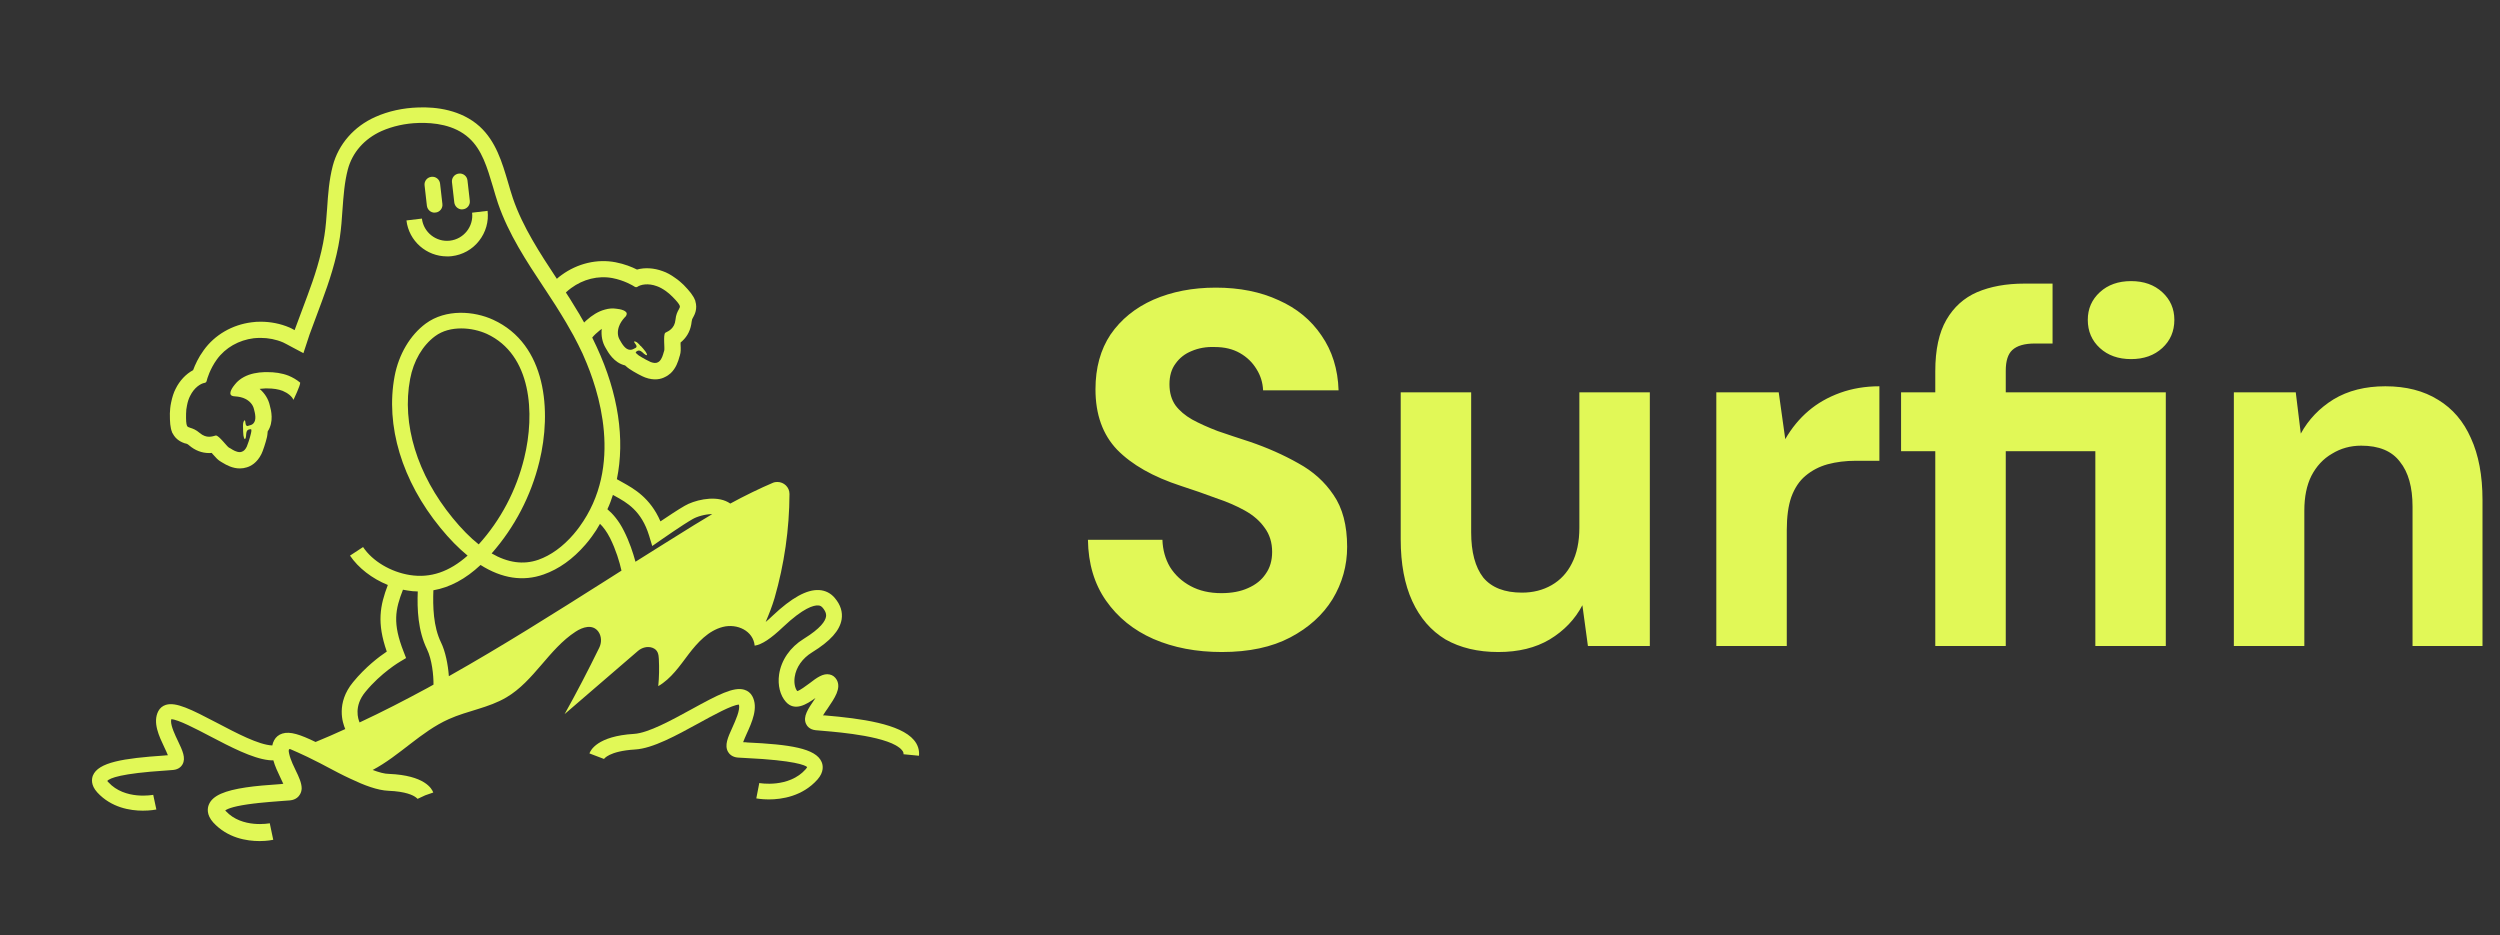 <svg width="131" height="49" viewBox="0 0 131 49" fill="none" xmlns="http://www.w3.org/2000/svg">
<rect x="0" y="0" width="131" height="49" fill="#333333" stroke="none"/>
<g clip-path="url(#clip0_5_249)">
<path d="M22.775 11.138C22.775 11.138 22.806 11.138 22.824 11.138C23.048 11.114 23.212 10.908 23.181 10.684L23.06 9.623C23.036 9.399 22.83 9.236 22.606 9.266C22.381 9.29 22.218 9.496 22.248 9.72L22.369 10.78C22.394 10.986 22.569 11.144 22.775 11.144V11.138Z" fill="#E1F857"/>
<path d="M24.211 10.968C24.211 10.968 24.241 10.968 24.26 10.968C24.484 10.943 24.647 10.737 24.617 10.513L24.496 9.453C24.472 9.229 24.266 9.065 24.042 9.096C23.817 9.12 23.654 9.326 23.684 9.55L23.805 10.61C23.83 10.816 24.005 10.974 24.211 10.974V10.968Z" fill="#E1F857"/>
<path d="M21.297 11.545C21.424 12.635 22.351 13.435 23.423 13.435C23.508 13.435 23.587 13.435 23.672 13.423C24.241 13.356 24.75 13.071 25.101 12.623C25.453 12.175 25.616 11.617 25.55 11.048L24.738 11.145C24.823 11.866 24.302 12.526 23.575 12.611C22.854 12.696 22.193 12.175 22.108 11.454L21.297 11.551V11.545Z" fill="#E1F857"/>
<path d="M47.894 38.783C47.179 37.929 45.131 37.65 43.223 37.487C43.186 37.487 43.156 37.487 43.126 37.487C43.199 37.365 43.289 37.232 43.368 37.123C43.738 36.578 44.089 36.069 43.847 35.627C43.762 35.475 43.629 35.372 43.471 35.342C43.132 35.269 42.799 35.511 42.423 35.802C42.241 35.936 41.92 36.178 41.775 36.214C41.648 36.051 41.599 35.766 41.642 35.475C41.714 34.966 42.047 34.494 42.55 34.185C43.514 33.591 44.004 33.04 44.101 32.458C44.162 32.07 44.047 31.695 43.75 31.343C43.538 31.083 43.247 30.937 42.92 30.919C42.278 30.883 41.484 31.319 40.478 32.27C40.345 32.398 40.224 32.507 40.121 32.591C40.297 32.179 40.46 31.767 40.587 31.337C41.096 29.568 41.363 27.726 41.369 25.885C41.369 25.521 41.072 25.255 40.733 25.255C40.654 25.255 40.569 25.267 40.49 25.303C39.872 25.564 38.982 25.994 38.267 26.387C38.194 26.333 38.109 26.291 38.025 26.254C37.34 25.969 36.358 26.224 35.88 26.503C35.541 26.696 34.995 27.06 34.608 27.32C34.074 26.084 33.214 25.606 32.627 25.279C32.517 25.218 32.414 25.164 32.324 25.109C32.754 23.025 32.402 20.626 31.269 18.184C31.197 18.021 31.112 17.851 31.033 17.688C31.088 17.621 31.148 17.554 31.221 17.488L31.3 17.421C31.378 17.348 31.457 17.288 31.53 17.233C31.494 17.59 31.56 17.936 31.73 18.221C31.869 18.469 32.166 19.008 32.754 19.148C32.839 19.232 32.923 19.287 32.978 19.329C33.232 19.505 33.663 19.729 33.802 19.778C34.292 19.959 34.65 19.863 34.85 19.753C34.959 19.705 35.056 19.632 35.147 19.553C35.419 19.293 35.535 18.954 35.607 18.681L35.625 18.627C35.68 18.451 35.674 18.287 35.662 18.045V17.948C35.692 17.924 35.722 17.893 35.759 17.863C36.037 17.603 36.201 17.263 36.243 16.851C36.255 16.748 36.274 16.712 36.304 16.657C36.304 16.657 36.316 16.639 36.322 16.627C36.401 16.482 36.558 16.185 36.437 15.785V15.761L36.425 15.743C36.328 15.482 36.134 15.252 35.825 14.931C35.71 14.822 35.559 14.682 35.377 14.561C35.153 14.398 34.929 14.277 34.729 14.21C34.274 14.04 33.79 14.01 33.378 14.125C33.117 13.992 32.729 13.834 32.257 13.743C31.288 13.556 30.258 13.804 29.428 14.41C29.343 14.47 29.258 14.537 29.179 14.61C28.301 13.277 27.392 11.896 26.877 10.393C26.786 10.12 26.701 9.836 26.622 9.557C26.307 8.497 25.986 7.406 25.132 6.625C24.163 5.752 22.854 5.595 21.921 5.631C21.121 5.655 20.34 5.825 19.667 6.128C18.547 6.625 17.735 7.558 17.438 8.685C17.244 9.424 17.189 10.193 17.141 10.926C17.105 11.393 17.074 11.871 17.002 12.326C16.832 13.453 16.456 14.567 16.105 15.506C15.893 16.088 15.675 16.67 15.457 17.245L15.438 17.3C15.299 17.221 15.226 17.185 15.166 17.16C14.699 16.96 14.178 16.858 13.663 16.858C13.506 16.858 13.348 16.863 13.191 16.888C12.167 17.015 11.252 17.548 10.677 18.348C10.392 18.736 10.222 19.117 10.119 19.396C9.744 19.596 9.41 19.947 9.198 20.384C9.101 20.571 9.023 20.814 8.968 21.086C8.92 21.298 8.907 21.504 8.901 21.662C8.901 22.11 8.914 22.407 9.023 22.662V22.68L9.041 22.698C9.229 23.073 9.55 23.183 9.701 23.237H9.719H9.737C9.798 23.261 9.834 23.267 9.913 23.34C10.228 23.607 10.58 23.74 10.961 23.74C11.01 23.74 11.052 23.74 11.095 23.734C11.119 23.764 11.137 23.788 11.155 23.806C11.319 23.988 11.422 24.11 11.585 24.2C11.585 24.2 11.634 24.231 11.658 24.243C11.876 24.376 12.191 24.546 12.567 24.546C12.688 24.546 12.809 24.527 12.924 24.491C13.136 24.431 13.47 24.255 13.7 23.788C13.766 23.661 13.924 23.195 13.991 22.898C14.003 22.831 14.021 22.728 14.027 22.607C14.36 22.104 14.209 21.504 14.136 21.238C14.063 20.911 13.875 20.608 13.603 20.377C13.694 20.365 13.791 20.359 13.9 20.353H14.003C14.324 20.353 14.59 20.396 14.808 20.48C15.087 20.596 15.299 20.771 15.378 20.953C15.378 20.953 15.748 20.184 15.729 20.05C15.548 19.899 15.342 19.778 15.123 19.687C14.766 19.547 14.384 19.499 14.003 19.499H13.869C13.494 19.511 13.112 19.578 12.785 19.753C12.603 19.85 12.44 19.978 12.312 20.141C12.215 20.256 11.925 20.638 12.161 20.741C12.215 20.765 12.27 20.765 12.331 20.771C12.512 20.783 12.7 20.82 12.864 20.904C13.076 21.014 13.251 21.195 13.306 21.432C13.361 21.644 13.457 22.001 13.276 22.189C13.209 22.262 13.112 22.286 13.015 22.31C12.997 22.322 12.985 22.322 12.967 22.322C12.954 22.322 12.942 22.322 12.936 22.316C12.833 22.274 12.888 22.086 12.821 22.019C12.718 22.098 12.73 22.304 12.736 22.437C12.742 22.558 12.736 22.686 12.755 22.813C12.761 22.861 12.791 23.007 12.833 23.007C12.845 23.007 12.858 22.989 12.876 22.94C12.912 22.825 12.876 22.655 12.961 22.558C12.961 22.558 12.961 22.546 12.973 22.54C13.009 22.51 13.064 22.492 13.112 22.492H13.148C13.185 22.492 13.179 22.595 13.148 22.716C13.094 22.971 12.954 23.358 12.93 23.407C12.858 23.552 12.773 23.643 12.664 23.673C12.633 23.685 12.597 23.691 12.561 23.691C12.391 23.691 12.203 23.582 12.088 23.504C12.052 23.485 12.028 23.467 11.997 23.455C11.9 23.407 11.476 22.819 11.313 22.819C11.204 22.849 11.088 22.886 10.955 22.886C10.81 22.886 10.64 22.837 10.464 22.686C10.258 22.51 10.095 22.456 9.974 22.419C9.865 22.383 9.828 22.371 9.798 22.31C9.756 22.213 9.744 22.019 9.75 21.686C9.75 21.529 9.768 21.383 9.798 21.25C9.834 21.056 9.889 20.886 9.962 20.747C10.18 20.299 10.525 20.093 10.725 20.062C10.774 20.056 10.816 20.014 10.828 19.965C10.852 19.85 11.004 19.335 11.361 18.839C11.816 18.209 12.524 17.821 13.294 17.724C13.415 17.712 13.536 17.706 13.657 17.706C14.063 17.706 14.463 17.784 14.833 17.942C14.924 17.978 15.663 18.39 15.899 18.505C15.935 18.39 16.22 17.53 16.22 17.53C16.438 16.948 16.656 16.367 16.868 15.785C17.232 14.804 17.626 13.646 17.807 12.447C17.88 11.956 17.916 11.459 17.947 10.981C18.001 10.248 18.05 9.557 18.225 8.884C18.462 7.988 19.092 7.273 19.994 6.867C20.57 6.613 21.243 6.461 21.939 6.443C22.727 6.419 23.811 6.534 24.575 7.231C25.259 7.848 25.532 8.788 25.829 9.781C25.914 10.072 25.998 10.369 26.095 10.654C26.647 12.265 27.592 13.695 28.507 15.076C28.537 15.125 28.567 15.173 28.604 15.222C28.773 15.482 28.943 15.743 29.113 16.003C29.3 16.306 29.494 16.609 29.67 16.912C29.803 17.136 29.93 17.36 30.052 17.584C30.221 17.899 30.379 18.215 30.524 18.523C30.548 18.578 30.573 18.633 30.597 18.693C31.366 20.426 32.699 24.418 30.355 27.617C30.258 27.751 30.155 27.878 30.052 27.999C29.5 28.641 28.864 29.102 28.21 29.332C27.428 29.605 26.61 29.489 25.762 28.999C26.962 27.636 27.828 25.982 28.264 24.188C28.907 21.565 28.652 18.045 25.841 16.755C24.841 16.294 23.363 16.179 22.309 16.954C21.491 17.56 20.897 18.56 20.679 19.705C20.188 22.298 21.061 25.2 23.078 27.66C23.551 28.241 24.029 28.726 24.502 29.114C23.539 29.968 22.551 30.301 21.479 30.132C20.473 29.974 19.51 29.398 19.025 28.665L18.34 29.114C18.777 29.762 19.498 30.319 20.322 30.653C19.91 31.743 19.74 32.628 20.267 34.142C19.867 34.409 19.146 34.954 18.498 35.748C17.601 36.838 17.953 37.886 18.092 38.202C17.577 38.438 17.056 38.668 16.535 38.88C15.735 38.492 15.202 38.311 14.796 38.438C14.602 38.498 14.457 38.62 14.366 38.789C14.318 38.874 14.287 38.965 14.269 39.062C13.554 39.032 12.391 38.414 11.361 37.874C10.01 37.166 9.223 36.772 8.689 36.935C8.514 36.99 8.38 37.105 8.296 37.262C7.987 37.856 8.338 38.583 8.617 39.171C8.677 39.292 8.75 39.456 8.798 39.577C8.744 39.577 8.683 39.577 8.617 39.589C6.454 39.734 5.145 39.946 4.866 40.643C4.806 40.807 4.745 41.134 5.097 41.522C5.83 42.321 6.823 42.479 7.484 42.479C7.884 42.479 8.162 42.424 8.193 42.418L8.029 41.649C8.029 41.649 6.545 41.94 5.678 40.988C5.642 40.952 5.624 40.928 5.618 40.922C5.751 40.77 6.345 40.528 8.671 40.377C8.841 40.364 8.98 40.352 9.077 40.346C9.374 40.316 9.507 40.152 9.562 40.055C9.75 39.722 9.562 39.328 9.326 38.832C9.174 38.517 8.962 38.068 8.962 37.789C8.962 37.753 8.968 37.717 8.974 37.687C9.307 37.687 10.313 38.214 10.992 38.571C12.082 39.141 13.215 39.734 14.081 39.831C14.136 39.831 14.184 39.843 14.233 39.843C14.263 39.843 14.293 39.843 14.324 39.843C14.409 40.152 14.554 40.455 14.687 40.734C14.736 40.837 14.796 40.964 14.845 41.073C14.808 41.073 14.772 41.073 14.73 41.085C14.021 41.134 13.403 41.182 12.882 41.261C11.797 41.425 11.137 41.679 10.943 42.164C10.87 42.339 10.81 42.691 11.173 43.097C11.925 43.915 12.93 44.072 13.603 44.072C14.003 44.072 14.287 44.012 14.318 44.005L14.227 43.575L14.136 43.139C14.136 43.139 12.682 43.424 11.828 42.497C11.822 42.485 11.809 42.479 11.803 42.467C11.943 42.364 12.318 42.224 13.318 42.103C13.385 42.103 13.451 42.085 13.524 42.079C13.875 42.043 14.293 42.006 14.79 41.97C14.966 41.958 15.105 41.946 15.196 41.94C15.517 41.909 15.663 41.727 15.723 41.618C15.778 41.522 15.802 41.425 15.808 41.316C15.808 41.037 15.669 40.722 15.487 40.352C15.438 40.255 15.384 40.134 15.329 40.013C15.263 39.849 15.19 39.68 15.154 39.504C15.142 39.437 15.117 39.359 15.136 39.292C15.148 39.25 15.178 39.244 15.214 39.256C15.257 39.268 15.954 39.583 16.111 39.662C16.22 39.716 16.329 39.771 16.438 39.825C16.668 39.934 16.893 40.055 17.086 40.158C17.511 40.383 17.941 40.613 18.365 40.807C19.086 41.152 19.782 41.413 20.352 41.437C21.267 41.473 21.654 41.673 21.8 41.788C21.86 41.831 21.879 41.861 21.879 41.861L22.285 41.673L22.703 41.528C22.63 41.322 22.248 40.631 20.388 40.552C20.146 40.552 19.855 40.467 19.528 40.346C20.94 39.601 22.054 38.335 23.52 37.681C24.502 37.238 25.611 37.093 26.538 36.541C27.98 35.693 28.761 34.009 30.161 33.1C30.53 32.858 31.057 32.682 31.36 33.106C31.53 33.355 31.53 33.682 31.397 33.948C30.821 35.124 30.221 36.281 29.585 37.42L33.432 34.106C33.638 33.93 33.929 33.852 34.184 33.942C34.48 34.051 34.511 34.294 34.523 34.524C34.547 35.003 34.541 35.481 34.492 35.954C35.165 35.566 35.619 34.894 36.086 34.276C36.558 33.658 37.122 33.046 37.873 32.852C38.63 32.658 39.472 33.058 39.545 33.833C39.927 33.773 40.393 33.464 41.036 32.852C42.108 31.84 42.641 31.713 42.865 31.725C42.968 31.725 43.041 31.767 43.114 31.852C43.295 32.076 43.301 32.222 43.283 32.313C43.247 32.537 43.017 32.919 42.114 33.476C41.405 33.912 40.933 34.591 40.824 35.348C40.745 35.905 40.878 36.438 41.181 36.778C41.642 37.293 42.259 36.917 42.732 36.572C42.714 36.602 42.702 36.626 42.684 36.645C42.338 37.153 42.066 37.547 42.235 37.929C42.284 38.038 42.417 38.226 42.732 38.262C42.823 38.274 42.968 38.286 43.144 38.298C44.016 38.371 46.67 38.595 47.258 39.304C47.343 39.395 47.349 39.468 47.343 39.522L48.154 39.601C48.185 39.304 48.094 39.019 47.888 38.777L47.894 38.783ZM30.379 16.494C30.355 16.451 30.33 16.409 30.3 16.367C30.161 16.13 30.015 15.894 29.87 15.664C29.803 15.567 29.743 15.47 29.682 15.373C29.67 15.355 29.658 15.343 29.652 15.325C29.743 15.24 29.827 15.167 29.93 15.094C30.554 14.634 31.336 14.428 32.099 14.573C32.699 14.688 33.166 14.961 33.263 15.028C33.305 15.052 33.359 15.058 33.402 15.028C33.566 14.913 33.959 14.822 34.426 14.998C34.577 15.052 34.729 15.137 34.892 15.252C35.007 15.331 35.11 15.428 35.225 15.537C35.462 15.773 35.583 15.925 35.619 16.021C35.638 16.088 35.619 16.124 35.565 16.221C35.504 16.33 35.419 16.488 35.395 16.755C35.371 16.991 35.28 17.136 35.171 17.239C35.08 17.33 34.965 17.385 34.868 17.433C34.868 17.433 34.864 17.437 34.856 17.445C34.747 17.542 34.838 18.263 34.807 18.366C34.795 18.396 34.789 18.427 34.777 18.463C34.741 18.596 34.68 18.808 34.559 18.923C34.535 18.948 34.505 18.966 34.474 18.984C34.371 19.038 34.25 19.026 34.099 18.972C34.044 18.954 33.681 18.766 33.462 18.62C33.366 18.548 33.293 18.481 33.317 18.451C33.317 18.445 33.329 18.433 33.341 18.427C33.378 18.39 33.426 18.372 33.475 18.366C33.487 18.366 33.493 18.366 33.499 18.372C33.626 18.384 33.717 18.536 33.82 18.59C33.862 18.614 33.887 18.614 33.899 18.608C33.923 18.578 33.85 18.457 33.82 18.415C33.747 18.311 33.656 18.221 33.578 18.13C33.578 18.13 33.574 18.13 33.566 18.13C33.487 18.033 33.353 17.875 33.226 17.893C33.226 17.984 33.396 18.087 33.347 18.184C33.347 18.196 33.335 18.202 33.329 18.209C33.317 18.221 33.305 18.233 33.287 18.239C33.202 18.287 33.111 18.336 33.014 18.33H33.008C32.754 18.318 32.578 17.99 32.469 17.797C32.348 17.59 32.354 17.336 32.433 17.112C32.493 16.936 32.602 16.779 32.723 16.645C32.766 16.603 32.808 16.567 32.826 16.506C32.929 16.27 32.457 16.191 32.305 16.179C32.099 16.143 31.893 16.167 31.7 16.221C31.336 16.318 31.015 16.53 30.736 16.779C30.7 16.809 30.669 16.839 30.639 16.87C30.627 16.882 30.621 16.888 30.609 16.9C30.536 16.767 30.457 16.633 30.379 16.5V16.494ZM23.721 27.145C21.855 24.867 21.043 22.213 21.491 19.856C21.667 18.911 22.145 18.099 22.8 17.615C23.193 17.324 23.678 17.209 24.169 17.209C24.66 17.209 25.126 17.324 25.508 17.494C27.864 18.584 28.04 21.674 27.471 23.994C27.059 25.691 26.235 27.254 25.084 28.526C24.635 28.169 24.181 27.708 23.721 27.145ZM18.843 37.856C18.765 37.681 18.534 37.002 19.14 36.263C19.964 35.251 20.964 34.669 20.976 34.663L21.279 34.482L21.152 34.154C20.564 32.658 20.709 31.943 21.115 30.901C21.194 30.913 21.279 30.931 21.358 30.943C21.539 30.974 21.715 30.992 21.891 30.992C21.854 31.901 21.897 33.046 22.375 34.021C22.636 34.56 22.721 35.39 22.715 35.875C22.6 35.942 22.491 36.002 22.375 36.063C21.212 36.693 20.037 37.299 18.843 37.856ZM31.736 30.428C29.028 32.143 26.314 33.858 23.52 35.433C23.478 34.815 23.333 34.118 23.109 33.664C22.703 32.834 22.678 31.773 22.709 30.931C23.575 30.78 24.399 30.338 25.181 29.605C26.301 30.313 27.41 30.483 28.488 30.101C29.282 29.823 30.021 29.296 30.676 28.538C30.797 28.399 30.912 28.253 31.021 28.102C31.178 27.89 31.318 27.672 31.439 27.448C31.615 27.617 31.796 27.86 31.966 28.193C32.275 28.811 32.463 29.441 32.566 29.901C32.287 30.077 32.014 30.253 31.736 30.428ZM36.371 27.514C35.341 28.151 34.323 28.793 33.299 29.435C33.172 28.968 32.984 28.393 32.699 27.829C32.426 27.278 32.105 26.915 31.827 26.684C31.942 26.442 32.033 26.194 32.117 25.933C32.154 25.951 32.19 25.976 32.227 25.994C32.844 26.333 33.614 26.757 34.014 28.072L34.177 28.611L34.638 28.29C34.638 28.29 35.765 27.502 36.286 27.205C36.522 27.066 36.952 26.939 37.322 26.939C37.007 27.127 36.692 27.32 36.371 27.514Z" fill="#E1F857"/>
<path d="M39.127 38.898C39.06 38.898 38.994 38.898 38.939 38.891C38.987 38.758 39.066 38.589 39.121 38.461C39.4 37.849 39.751 37.08 39.418 36.474C39.327 36.31 39.181 36.195 39 36.141C38.442 35.977 37.63 36.401 36.237 37.165C35.177 37.746 33.971 38.407 33.232 38.455C31.281 38.57 30.936 39.334 30.887 39.479L31.651 39.77C31.651 39.77 31.899 39.358 33.28 39.273C34.207 39.219 35.437 38.54 36.631 37.886C37.334 37.498 38.376 36.928 38.721 36.922C38.794 37.201 38.545 37.746 38.376 38.122C38.139 38.643 37.952 39.055 38.151 39.4C38.212 39.503 38.358 39.673 38.666 39.697C38.763 39.703 38.909 39.709 39.09 39.721C41.653 39.843 42.205 40.103 42.295 40.194C42.295 40.194 42.283 40.23 42.223 40.303C41.338 41.309 39.799 41.036 39.787 41.03L39.63 41.836C39.63 41.836 39.914 41.89 40.284 41.89C40.969 41.89 42.053 41.727 42.835 40.848C43.192 40.442 43.126 40.097 43.053 39.927C42.75 39.212 41.387 39.007 39.127 38.904V38.898Z" fill="#E1F857"/>
<path d="M64.023 34.166C62.687 34.166 61.491 33.938 60.436 33.48C59.399 33.023 58.573 32.355 57.957 31.476C57.342 30.597 57.025 29.533 57.008 28.285H60.911C60.928 28.813 61.06 29.287 61.306 29.709C61.57 30.131 61.931 30.465 62.388 30.711C62.845 30.957 63.381 31.081 63.996 31.081C64.542 31.081 65.007 30.993 65.394 30.817C65.799 30.641 66.106 30.395 66.317 30.078C66.546 29.762 66.66 29.375 66.66 28.918C66.66 28.426 66.528 28.004 66.265 27.652C66.018 27.3 65.676 27.002 65.236 26.756C64.796 26.509 64.287 26.29 63.706 26.096C63.144 25.885 62.537 25.674 61.887 25.463C60.428 24.988 59.311 24.356 58.537 23.564C57.781 22.773 57.403 21.718 57.403 20.4C57.403 19.274 57.667 18.316 58.195 17.525C58.74 16.734 59.487 16.127 60.436 15.705C61.403 15.283 62.493 15.072 63.706 15.072C64.955 15.072 66.054 15.292 67.003 15.732C67.952 16.154 68.7 16.769 69.245 17.578C69.807 18.387 70.106 19.345 70.141 20.453H66.186C66.168 20.048 66.054 19.679 65.843 19.345C65.632 18.993 65.341 18.712 64.972 18.501C64.603 18.29 64.164 18.184 63.654 18.184C63.214 18.167 62.81 18.237 62.441 18.395C62.089 18.536 61.808 18.756 61.597 19.055C61.386 19.336 61.28 19.696 61.28 20.136C61.28 20.576 61.386 20.945 61.597 21.244C61.808 21.525 62.098 21.771 62.467 21.982C62.854 22.193 63.302 22.395 63.812 22.589C64.322 22.765 64.876 22.949 65.473 23.142C66.405 23.459 67.258 23.837 68.032 24.276C68.805 24.698 69.421 25.252 69.878 25.938C70.352 26.624 70.59 27.529 70.59 28.654C70.59 29.639 70.335 30.553 69.825 31.397C69.315 32.223 68.577 32.892 67.61 33.401C66.643 33.911 65.447 34.166 64.023 34.166ZM78.513 34.166C77.441 34.166 76.518 33.946 75.744 33.507C74.988 33.05 74.408 32.382 74.004 31.503C73.599 30.623 73.397 29.542 73.397 28.259V20.558H77.089V27.89C77.089 28.927 77.3 29.718 77.722 30.263C78.162 30.791 78.838 31.054 79.753 31.054C80.333 31.054 80.852 30.922 81.309 30.659C81.766 30.395 82.118 30.017 82.364 29.525C82.627 29.015 82.759 28.391 82.759 27.652V20.558H86.451V33.85H83.207L82.917 31.714C82.531 32.452 81.959 33.05 81.203 33.507C80.465 33.946 79.568 34.166 78.513 34.166ZM89.935 33.85V20.558H93.205L93.548 23.011C93.882 22.43 94.287 21.938 94.761 21.534C95.236 21.129 95.79 20.813 96.423 20.584C97.056 20.356 97.741 20.241 98.48 20.241V24.145H97.24C96.713 24.145 96.221 24.206 95.763 24.329C95.324 24.452 94.937 24.654 94.603 24.936C94.287 25.2 94.04 25.569 93.865 26.043C93.706 26.501 93.627 27.081 93.627 27.784V33.85H89.935ZM101.409 33.85V23.643H99.616V20.558H101.409V19.45C101.409 18.325 101.603 17.428 101.99 16.76C102.376 16.092 102.913 15.609 103.598 15.31C104.302 15.011 105.128 14.861 106.077 14.861H107.554V18H106.631C106.086 18 105.69 18.114 105.444 18.343C105.216 18.554 105.102 18.914 105.102 19.424V20.558H113.488V33.85H109.796V23.643H105.102V33.85H101.409ZM111.668 18.817C111 18.817 110.455 18.624 110.033 18.237C109.611 17.85 109.4 17.358 109.4 16.76C109.4 16.18 109.611 15.697 110.033 15.31C110.455 14.923 111 14.73 111.668 14.73C112.336 14.73 112.881 14.923 113.303 15.31C113.725 15.697 113.936 16.18 113.936 16.76C113.936 17.358 113.725 17.85 113.303 18.237C112.881 18.624 112.336 18.817 111.668 18.817ZM117.054 33.85V20.558H120.298L120.562 22.721C120.966 21.982 121.538 21.384 122.276 20.927C123.032 20.47 123.938 20.241 124.993 20.241C126.083 20.241 127.006 20.479 127.762 20.953C128.518 21.411 129.089 22.079 129.476 22.958C129.88 23.837 130.083 24.918 130.083 26.202V33.85H126.417V26.544C126.417 25.525 126.197 24.742 125.757 24.197C125.335 23.635 124.659 23.353 123.727 23.353C123.164 23.353 122.654 23.494 122.197 23.775C121.74 24.039 121.38 24.426 121.116 24.936C120.87 25.428 120.747 26.035 120.747 26.756V33.85H117.054ZM139.184 39.968C137.918 39.968 136.81 39.81 135.861 39.493C134.911 39.195 134.173 38.729 133.645 38.096C133.135 37.48 132.88 36.716 132.88 35.801C132.88 35.168 133.039 34.571 133.355 34.008C133.689 33.445 134.173 32.944 134.806 32.505C135.439 32.065 136.212 31.687 137.126 31.371L138.471 33.217C137.663 33.463 137.074 33.779 136.705 34.166C136.353 34.553 136.177 34.975 136.177 35.432C136.177 35.819 136.309 36.144 136.573 36.408C136.836 36.672 137.188 36.865 137.628 36.988C138.085 37.129 138.595 37.199 139.157 37.199C139.702 37.199 140.177 37.129 140.581 36.988C140.986 36.865 141.302 36.672 141.531 36.408C141.759 36.144 141.874 35.837 141.874 35.485C141.874 35.01 141.715 34.632 141.399 34.351C141.082 34.069 140.432 33.894 139.447 33.823C138.568 33.753 137.777 33.656 137.074 33.533C136.388 33.393 135.781 33.234 135.254 33.059C134.727 32.865 134.269 32.654 133.883 32.426C133.513 32.197 133.223 31.968 133.012 31.74V31.133L135.861 28.048L138.471 28.865L135.069 32.241L136.151 30.395C136.344 30.5 136.529 30.606 136.705 30.711C136.898 30.799 137.135 30.887 137.417 30.975C137.698 31.045 138.058 31.116 138.498 31.186C138.955 31.239 139.526 31.3 140.212 31.371C141.372 31.476 142.322 31.696 143.06 32.03C143.799 32.346 144.344 32.786 144.695 33.349C145.065 33.911 145.249 34.597 145.249 35.406C145.249 36.197 145.029 36.935 144.59 37.621C144.168 38.324 143.509 38.887 142.612 39.309C141.715 39.748 140.572 39.968 139.184 39.968ZM139.21 29.947C138.102 29.947 137.144 29.736 136.335 29.314C135.527 28.874 134.902 28.294 134.463 27.573C134.041 26.835 133.83 26.008 133.83 25.094C133.83 24.197 134.041 23.389 134.463 22.668C134.902 21.929 135.527 21.34 136.335 20.901C137.144 20.461 138.102 20.241 139.21 20.241C140.335 20.241 141.293 20.461 142.085 20.901C142.893 21.34 143.509 21.929 143.931 22.668C144.353 23.389 144.564 24.197 144.564 25.094C144.564 26.008 144.353 26.835 143.931 27.573C143.509 28.294 142.893 28.874 142.085 29.314C141.293 29.736 140.335 29.947 139.21 29.947ZM139.21 27.151C139.86 27.151 140.388 26.984 140.792 26.65C141.214 26.298 141.425 25.788 141.425 25.12C141.425 24.452 141.214 23.951 140.792 23.617C140.388 23.265 139.86 23.09 139.21 23.09C138.559 23.09 138.023 23.265 137.601 23.617C137.179 23.951 136.968 24.452 136.968 25.12C136.968 25.788 137.179 26.298 137.601 26.65C138.023 26.984 138.559 27.151 139.21 27.151ZM141.399 23.142L140.819 20.558H146.304V22.721L141.399 23.142Z" fill="#E1F857"/>
</g>
<defs>
<clipPath id="clip0_5_249">
<rect width="1494.72" height="48" fill="white" transform="translate(-468.507 0.85)"/>
</clipPath>
</defs>
</svg>
